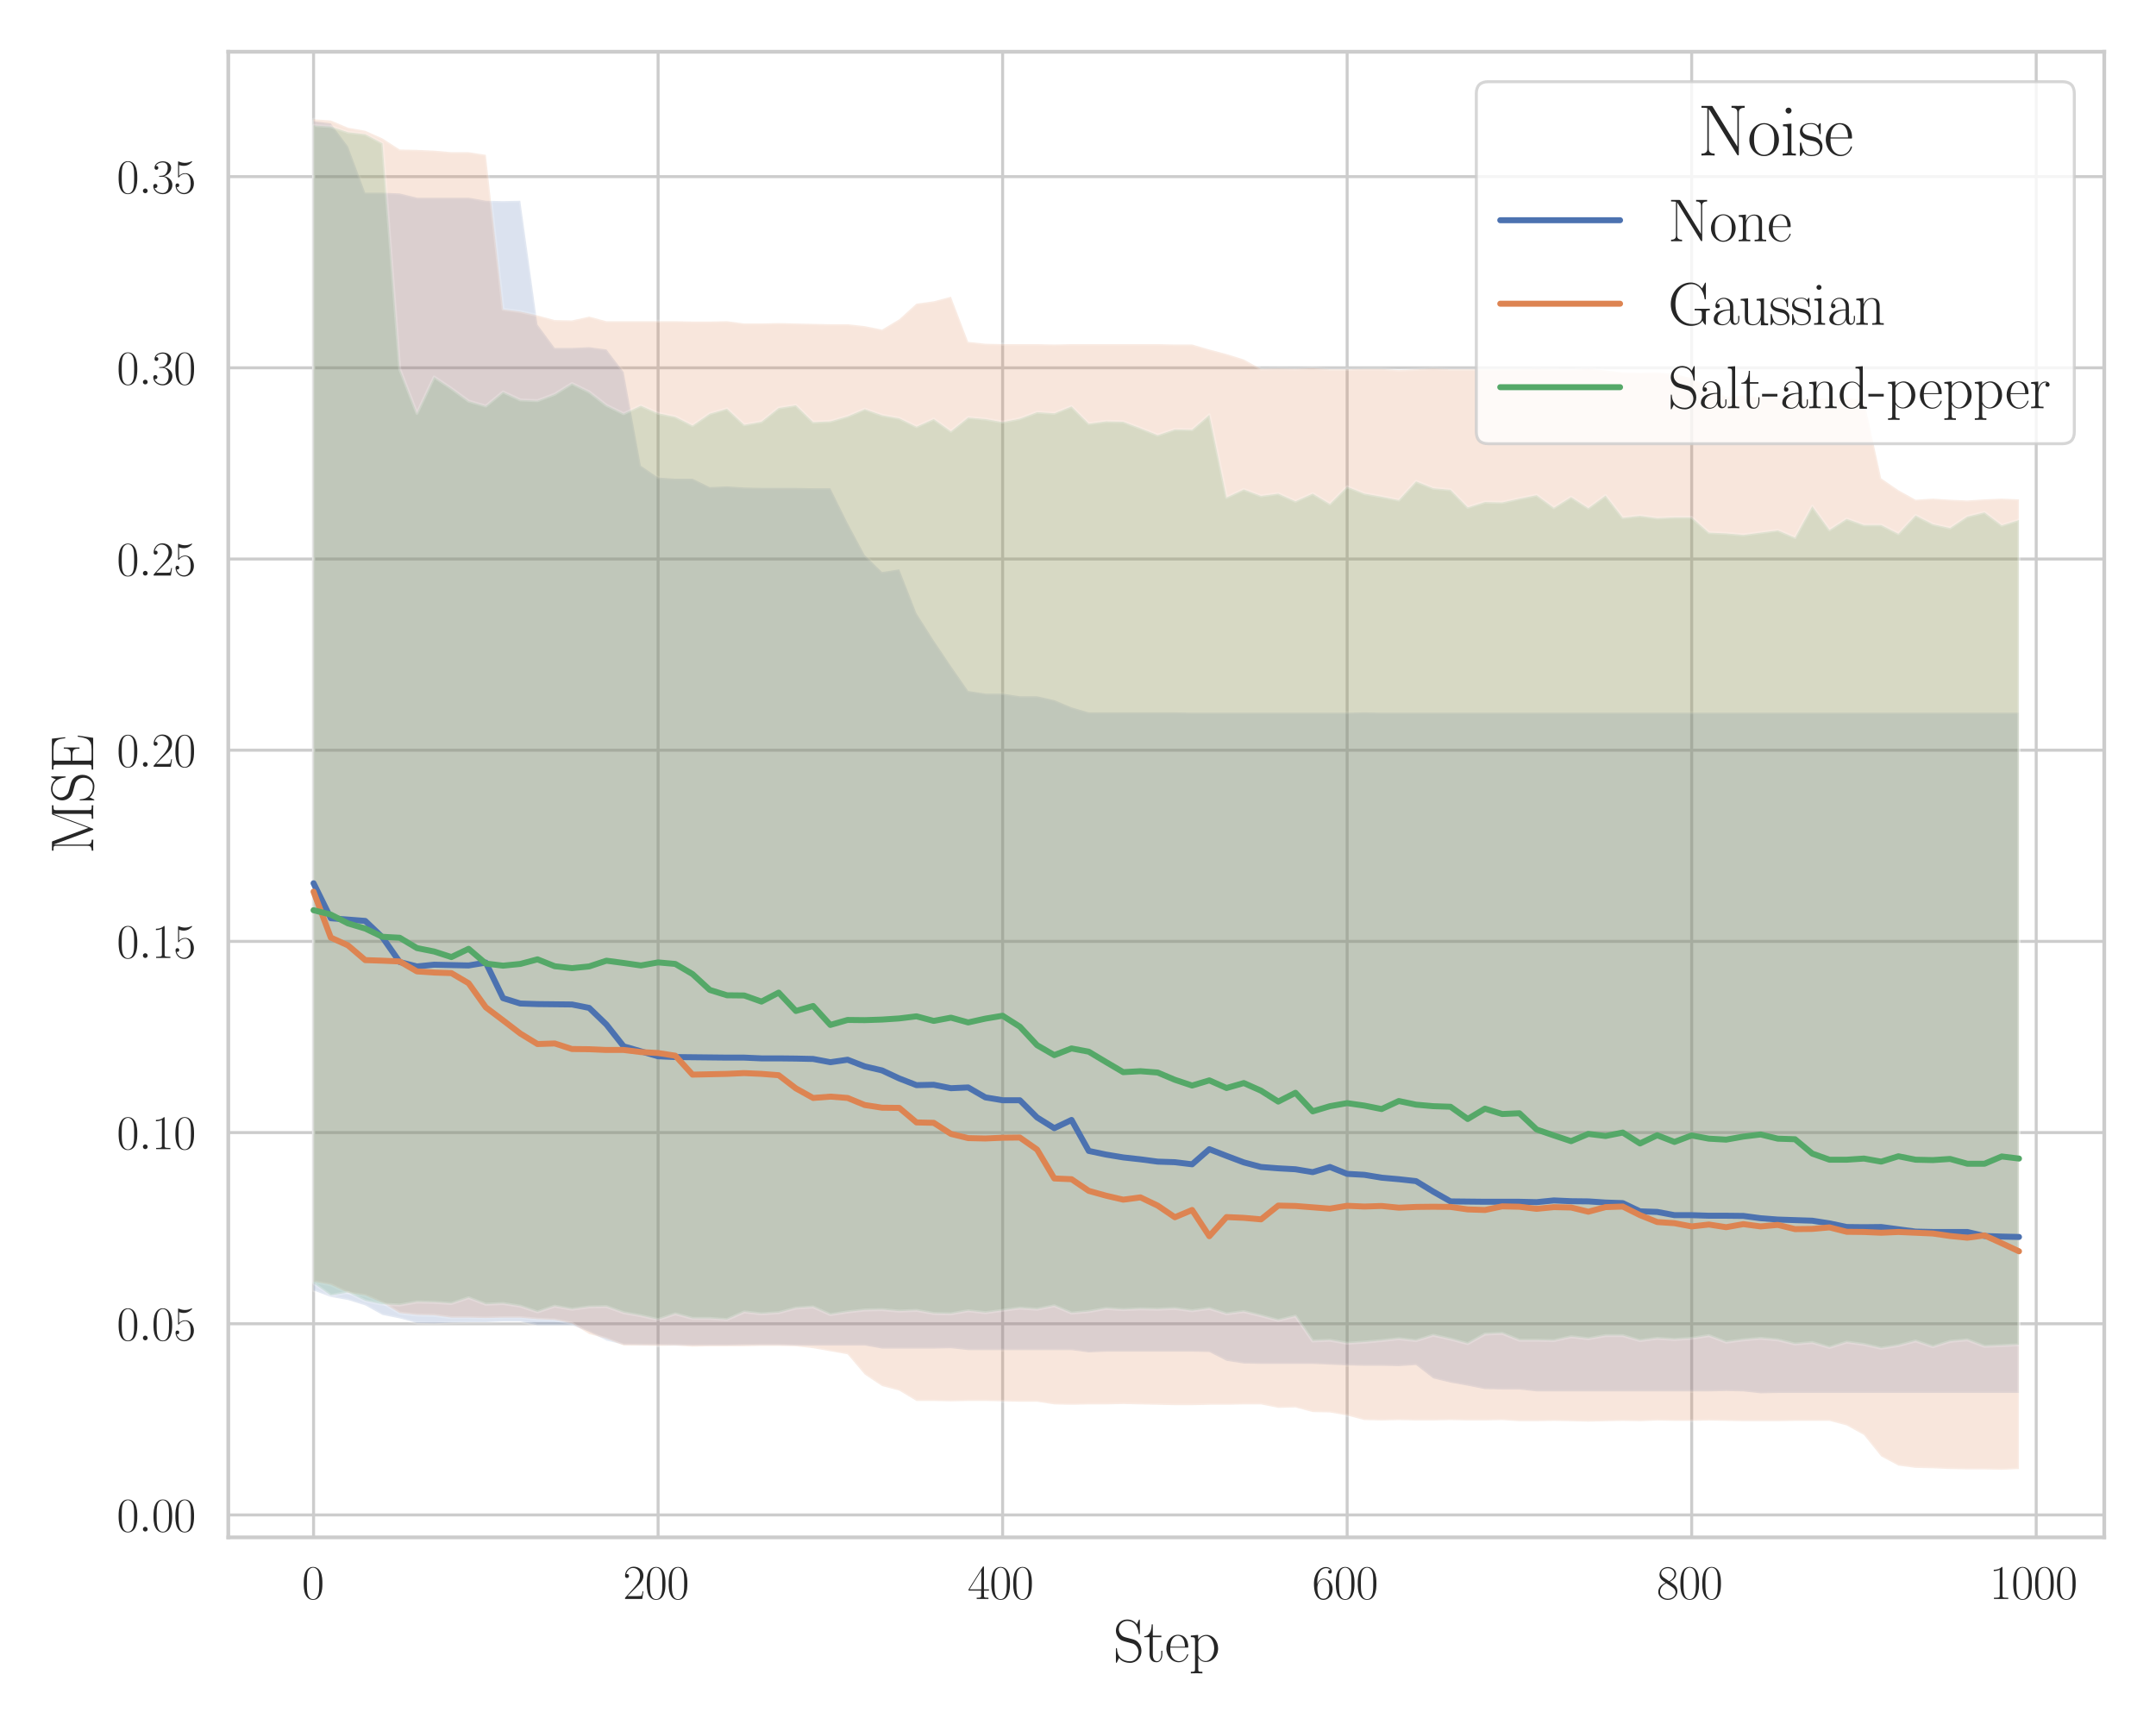 <?xml version="1.0" encoding="utf-8" standalone="no"?>
<!DOCTYPE svg PUBLIC "-//W3C//DTD SVG 1.1//EN"
  "http://www.w3.org/Graphics/SVG/1.1/DTD/svg11.dtd">
<svg xmlns:xlink="http://www.w3.org/1999/xlink" width="720pt" height="576pt" viewBox="0 0 720 576" xmlns="http://www.w3.org/2000/svg" version="1.1">
 <defs>
  <style type="text/css">*{stroke-linejoin: round; stroke-linecap: butt}</style>
 </defs>
 <g id="figure_1">
  <g id="patch_1">
   <path d="M 0 576 
L 720 576 
L 720 0 
L 0 0 
z
" style="fill: #ffffff"/>
  </g>
  <g id="axes_1">
   <g id="patch_2">
    <path d="M 76.24 513.338 
L 702.72 513.338 
L 702.72 17.28 
L 76.24 17.28 
z
" style="fill: #ffffff"/>
   </g>
   <g id="matplotlib.axis_1">
    <g id="xtick_1">
     <g id="line2d_1">
      <path d="M 104.716 513.338 
L 104.716 17.28 
" clip-path="url(#p5f7482c9cf)" style="fill: none; stroke: #cccccc; stroke-linecap: round"/>
     </g>
     <g id="text_1">
      <!-- $\mathdefault{0}$ -->
      <g style="fill: #262626" transform="translate(100.815 533.908) scale(0.16 -0.16)">
       <defs>
        <path id="CMR17-30" d="M 2688 2025 
C 2688 2416 2682 3080 2413 3591 
C 2176 4039 1798 4198 1466 4198 
C 1158 4198 768 4058 525 3597 
C 269 3118 243 2524 243 2025 
C 243 1661 250 1106 448 619 
C 723 -39 1216 -128 1466 -128 
C 1760 -128 2208 -7 2470 600 
C 2662 1042 2688 1559 2688 2025 
z
M 1466 -26 
C 1056 -26 813 325 723 812 
C 653 1188 653 1738 653 2096 
C 653 2588 653 2997 736 3387 
C 858 3929 1216 4096 1466 4096 
C 1728 4096 2067 3923 2189 3400 
C 2272 3036 2278 2607 2278 2096 
C 2278 1680 2278 1169 2202 792 
C 2067 95 1690 -26 1466 -26 
z
" transform="scale(0.016)"/>
       </defs>
       <use xlink:href="#CMR17-30" transform="scale(0.996)"/>
      </g>
     </g>
    </g>
    <g id="xtick_2">
     <g id="line2d_2">
      <path d="M 219.772 513.338 
L 219.772 17.28 
" clip-path="url(#p5f7482c9cf)" style="fill: none; stroke: #cccccc; stroke-linecap: round"/>
     </g>
     <g id="text_2">
      <!-- $\mathdefault{200}$ -->
      <g style="fill: #262626" transform="translate(208.067 533.908) scale(0.16 -0.16)">
       <defs>
        <path id="CMR17-32" d="M 2669 989 
L 2554 989 
C 2490 536 2438 459 2413 420 
C 2381 369 1920 369 1830 369 
L 602 369 
C 832 619 1280 1072 1824 1597 
C 2214 1967 2669 2402 2669 3035 
C 2669 3790 2067 4224 1395 4224 
C 691 4224 262 3604 262 3030 
C 262 2780 448 2748 525 2748 
C 589 2748 781 2787 781 3010 
C 781 3207 614 3264 525 3264 
C 486 3264 448 3258 422 3245 
C 544 3790 915 4058 1306 4058 
C 1862 4058 2227 3617 2227 3035 
C 2227 2479 1901 2000 1536 1584 
L 262 146 
L 262 0 
L 2515 0 
L 2669 989 
z
" transform="scale(0.016)"/>
       </defs>
       <use xlink:href="#CMR17-32" transform="scale(0.996)"/>
       <use xlink:href="#CMR17-30" transform="translate(45.69 0) scale(0.996)"/>
       <use xlink:href="#CMR17-30" transform="translate(91.381 0) scale(0.996)"/>
      </g>
     </g>
    </g>
    <g id="xtick_3">
     <g id="line2d_3">
      <path d="M 334.828 513.338 
L 334.828 17.28 
" clip-path="url(#p5f7482c9cf)" style="fill: none; stroke: #cccccc; stroke-linecap: round"/>
     </g>
     <g id="text_3">
      <!-- $\mathdefault{400}$ -->
      <g style="fill: #262626" transform="translate(323.122 533.908) scale(0.16 -0.16)">
       <defs>
        <path id="CMR17-34" d="M 2150 4122 
C 2150 4256 2144 4256 2029 4256 
L 128 1254 
L 128 1088 
L 1779 1088 
L 1779 457 
C 1779 224 1766 160 1318 160 
L 1197 160 
L 1197 0 
C 1402 0 1747 0 1965 0 
C 2182 0 2528 0 2733 0 
L 2733 160 
L 2611 160 
C 2163 160 2150 224 2150 457 
L 2150 1088 
L 2803 1088 
L 2803 1254 
L 2150 1254 
L 2150 4122 
z
M 1798 3703 
L 1798 1254 
L 256 1254 
L 1798 3703 
z
" transform="scale(0.016)"/>
       </defs>
       <use xlink:href="#CMR17-34" transform="scale(0.996)"/>
       <use xlink:href="#CMR17-30" transform="translate(45.69 0) scale(0.996)"/>
       <use xlink:href="#CMR17-30" transform="translate(91.381 0) scale(0.996)"/>
      </g>
     </g>
    </g>
    <g id="xtick_4">
     <g id="line2d_4">
      <path d="M 449.884 513.338 
L 449.884 17.28 
" clip-path="url(#p5f7482c9cf)" style="fill: none; stroke: #cccccc; stroke-linecap: round"/>
     </g>
     <g id="text_4">
      <!-- $\mathdefault{600}$ -->
      <g style="fill: #262626" transform="translate(438.178 533.908) scale(0.16 -0.16)">
       <defs>
        <path id="CMR17-36" d="M 678 2176 
C 678 3690 1395 4032 1811 4032 
C 1946 4032 2272 4009 2400 3776 
C 2298 3776 2106 3776 2106 3553 
C 2106 3381 2246 3323 2336 3323 
C 2394 3323 2566 3348 2566 3560 
C 2566 3954 2246 4179 1805 4179 
C 1043 4179 243 3390 243 1984 
C 243 253 966 -128 1478 -128 
C 2099 -128 2688 427 2688 1283 
C 2688 2081 2170 2662 1517 2662 
C 1126 2662 838 2407 678 1960 
L 678 2176 
z
M 1478 25 
C 691 25 691 1200 691 1436 
C 691 1896 909 2560 1504 2560 
C 1613 2560 1926 2560 2138 2120 
C 2253 1870 2253 1609 2253 1289 
C 2253 944 2253 690 2118 434 
C 1978 171 1773 25 1478 25 
z
" transform="scale(0.016)"/>
       </defs>
       <use xlink:href="#CMR17-36" transform="scale(0.996)"/>
       <use xlink:href="#CMR17-30" transform="translate(45.69 0) scale(0.996)"/>
       <use xlink:href="#CMR17-30" transform="translate(91.381 0) scale(0.996)"/>
      </g>
     </g>
    </g>
    <g id="xtick_5">
     <g id="line2d_5">
      <path d="M 564.94 513.338 
L 564.94 17.28 
" clip-path="url(#p5f7482c9cf)" style="fill: none; stroke: #cccccc; stroke-linecap: round"/>
     </g>
     <g id="text_5">
      <!-- $\mathdefault{800}$ -->
      <g style="fill: #262626" transform="translate(553.234 533.908) scale(0.16 -0.16)">
       <defs>
        <path id="CMR17-38" d="M 1741 2264 
C 2144 2467 2554 2773 2554 3263 
C 2554 3841 1990 4179 1472 4179 
C 890 4179 378 3759 378 3180 
C 378 3021 416 2747 666 2505 
C 730 2442 998 2251 1171 2130 
C 883 1983 211 1634 211 934 
C 211 279 838 -128 1459 -128 
C 2144 -128 2720 362 2720 1010 
C 2720 1590 2330 1857 2074 2029 
L 1741 2264 
z
M 902 2822 
C 851 2854 595 3051 595 3351 
C 595 3739 998 4032 1459 4032 
C 1965 4032 2336 3676 2336 3262 
C 2336 2669 1670 2331 1638 2331 
C 1632 2331 1626 2331 1574 2370 
L 902 2822 
z
M 2080 1519 
C 2176 1449 2483 1240 2483 851 
C 2483 381 2010 25 1472 25 
C 890 25 448 438 448 940 
C 448 1443 838 1862 1280 2060 
L 2080 1519 
z
" transform="scale(0.016)"/>
       </defs>
       <use xlink:href="#CMR17-38" transform="scale(0.996)"/>
       <use xlink:href="#CMR17-30" transform="translate(45.69 0) scale(0.996)"/>
       <use xlink:href="#CMR17-30" transform="translate(91.381 0) scale(0.996)"/>
      </g>
     </g>
    </g>
    <g id="xtick_6">
     <g id="line2d_6">
      <path d="M 679.996 513.338 
L 679.996 17.28 
" clip-path="url(#p5f7482c9cf)" style="fill: none; stroke: #cccccc; stroke-linecap: round"/>
     </g>
     <g id="text_6">
      <!-- $\mathdefault{1000}$ -->
      <g style="fill: #262626" transform="translate(664.388 533.908) scale(0.16 -0.16)">
       <defs>
        <path id="CMR17-31" d="M 1702 4058 
C 1702 4192 1696 4192 1606 4192 
C 1357 3916 979 3827 621 3827 
C 602 3827 570 3827 563 3808 
C 557 3795 557 3782 557 3648 
C 755 3648 1088 3686 1344 3839 
L 1344 461 
C 1344 236 1331 160 781 160 
L 589 160 
L 589 0 
C 896 0 1216 0 1523 0 
C 1830 0 2150 0 2458 0 
L 2458 160 
L 2266 160 
C 1715 160 1702 230 1702 458 
L 1702 4058 
z
" transform="scale(0.016)"/>
       </defs>
       <use xlink:href="#CMR17-31" transform="scale(0.996)"/>
       <use xlink:href="#CMR17-30" transform="translate(45.69 0) scale(0.996)"/>
       <use xlink:href="#CMR17-30" transform="translate(91.381 0) scale(0.996)"/>
       <use xlink:href="#CMR17-30" transform="translate(137.071 0) scale(0.996)"/>
      </g>
     </g>
    </g>
    <g id="text_7">
     <!-- Step -->
     <g style="fill: #262626" transform="translate(371.724 554.844) scale(0.2 -0.2)">
      <defs>
       <path id="CMR17-53" d="M 2803 4290 
C 2803 4404 2797 4411 2758 4411 
C 2720 4411 2707 4385 2682 4328 
L 2490 3907 
C 2246 4257 1875 4416 1472 4416 
C 819 4416 294 3901 294 3253 
C 294 3056 339 2776 557 2510 
C 794 2218 1018 2167 1530 2033 
C 1722 1982 2042 1899 2106 1874 
C 2470 1722 2662 1341 2662 985 
C 2662 527 2336 38 1779 38 
C 1094 38 454 419 410 1311 
C 403 1413 397 1419 352 1419 
C 301 1419 294 1413 294 1285 
L 294 -1 
C 294 -115 301 -122 339 -122 
C 384 -122 397 -90 486 108 
C 493 127 493 140 614 381 
C 934 -39 1472 -128 1779 -128 
C 2477 -128 2970 451 2970 1124 
C 2970 1454 2848 1708 2778 1823 
C 2509 2230 2221 2306 1914 2382 
C 1869 2402 1856 2402 1498 2490 
C 1152 2579 1005 2624 845 2796 
C 666 2992 602 3196 602 3399 
C 602 3812 934 4263 1478 4263 
C 2157 4263 2579 3786 2675 2993 
C 2694 2878 2701 2872 2746 2872 
C 2803 2872 2803 2891 2803 2999 
L 2803 4290 
z
" transform="scale(0.016)"/>
       <path id="CMR17-74" d="M 966 2560 
L 1862 2560 
L 1862 2725 
L 966 2725 
L 966 3904 
L 851 3904 
C 838 3245 614 2668 70 2668 
L 70 2560 
L 627 2560 
L 627 771 
C 627 650 627 -64 1370 -64 
C 1747 -64 1965 306 1965 777 
L 1965 1140 
L 1850 1140 
L 1850 783 
C 1850 344 1677 51 1408 51 
C 1222 51 966 178 966 758 
L 966 2560 
z
" transform="scale(0.016)"/>
       <path id="CMR17-65" d="M 2438 1472 
C 2464 1498 2464 1511 2464 1576 
C 2464 2238 2118 2816 1389 2816 
C 710 2816 173 2169 173 1383 
C 173 551 781 -64 1459 -64 
C 2176 -64 2458 607 2458 740 
C 2458 784 2419 784 2406 784 
C 2362 784 2355 771 2330 696 
C 2189 265 1837 51 1504 51 
C 1229 51 954 203 781 480 
C 582 803 582 1176 582 1472 
L 2438 1472 
z
M 589 1568 
C 634 2505 1126 2714 1382 2714 
C 1818 2714 2112 2297 2118 1568 
L 589 1568 
z
" transform="scale(0.016)"/>
       <path id="CMR17-70" d="M 1408 -1063 
C 998 -1063 973 -1037 973 -789 
L 973 402 
C 1158 134 1427 -38 1766 -38 
C 2406 -38 3053 523 3053 1388 
C 3053 2191 2496 2802 1837 2802 
C 1453 2802 1139 2592 960 2338 
L 960 2802 
L 198 2732 
L 198 2567 
C 576 2567 634 2528 634 2223 
L 634 -789 
C 634 -1031 608 -1063 198 -1063 
L 198 -1228 
C 352 -1216 634 -1216 800 -1216 
C 966 -1216 1254 -1216 1408 -1228 
L 1408 -1063 
z
M 973 2012 
C 973 2102 973 2235 1222 2471 
C 1254 2497 1472 2688 1792 2688 
C 2259 2688 2643 2108 2643 1382 
C 2643 656 2234 64 1728 64 
C 1498 64 1248 172 1056 472 
C 973 612 973 650 973 752 
L 973 2012 
z
" transform="scale(0.016)"/>
      </defs>
      <use xlink:href="#CMR17-53" transform="scale(0.996)"/>
      <use xlink:href="#CMR17-74" transform="translate(50.895 0) scale(0.996)"/>
      <use xlink:href="#CMR17-65" transform="translate(86.176 0) scale(0.996)"/>
      <use xlink:href="#CMR17-70" transform="translate(126.662 0) scale(0.996)"/>
     </g>
    </g>
   </g>
   <g id="matplotlib.axis_2">
    <g id="ytick_1">
     <g id="line2d_7">
      <path d="M 76.24 505.856 
L 702.72 505.856 
" clip-path="url(#p5f7482c9cf)" style="fill: none; stroke: #cccccc; stroke-linecap: round"/>
     </g>
     <g id="text_8">
      <!-- $\mathdefault{0.00}$ -->
      <g style="fill: #262626" transform="translate(38.993 511.391) scale(0.16 -0.16)">
       <defs>
        <path id="CMMI12-3a" d="M 1178 307 
C 1178 492 1024 619 870 619 
C 685 619 557 466 557 313 
C 557 128 710 0 864 0 
C 1050 0 1178 153 1178 307 
z
" transform="scale(0.016)"/>
       </defs>
       <use xlink:href="#CMR17-30" transform="scale(0.996)"/>
       <use xlink:href="#CMMI12-3a" transform="translate(45.69 0) scale(0.996)"/>
       <use xlink:href="#CMR17-30" transform="translate(72.788 0) scale(0.996)"/>
       <use xlink:href="#CMR17-30" transform="translate(118.478 0) scale(0.996)"/>
      </g>
     </g>
    </g>
    <g id="ytick_2">
     <g id="line2d_8">
      <path d="M 76.24 442.017 
L 702.72 442.017 
" clip-path="url(#p5f7482c9cf)" style="fill: none; stroke: #cccccc; stroke-linecap: round"/>
     </g>
     <g id="text_9">
      <!-- $\mathdefault{0.05}$ -->
      <g style="fill: #262626" transform="translate(38.993 447.552) scale(0.16 -0.16)">
       <defs>
        <path id="CMR17-35" d="M 730 3692 
C 794 3666 1056 3584 1325 3584 
C 1920 3584 2246 3911 2432 4100 
C 2432 4157 2432 4192 2394 4192 
C 2387 4192 2374 4192 2323 4163 
C 2099 4058 1837 3973 1517 3973 
C 1325 3973 1037 3999 723 4139 
C 653 4171 640 4171 634 4171 
C 602 4171 595 4164 595 4037 
L 595 2203 
C 595 2089 595 2057 659 2057 
C 691 2057 704 2070 736 2114 
C 941 2401 1222 2522 1542 2522 
C 1766 2522 2246 2382 2246 1289 
C 2246 1085 2246 715 2054 421 
C 1894 159 1645 25 1370 25 
C 947 25 518 320 403 814 
C 429 807 480 795 506 795 
C 589 795 749 840 749 1038 
C 749 1210 627 1280 506 1280 
C 358 1280 262 1190 262 1011 
C 262 454 704 -128 1382 -128 
C 2042 -128 2669 440 2669 1264 
C 2669 2030 2170 2624 1549 2624 
C 1222 2624 947 2503 730 2274 
L 730 3692 
z
" transform="scale(0.016)"/>
       </defs>
       <use xlink:href="#CMR17-30" transform="scale(0.996)"/>
       <use xlink:href="#CMMI12-3a" transform="translate(45.69 0) scale(0.996)"/>
       <use xlink:href="#CMR17-30" transform="translate(72.788 0) scale(0.996)"/>
       <use xlink:href="#CMR17-35" transform="translate(118.478 0) scale(0.996)"/>
      </g>
     </g>
    </g>
    <g id="ytick_3">
     <g id="line2d_9">
      <path d="M 76.24 378.177 
L 702.72 378.177 
" clip-path="url(#p5f7482c9cf)" style="fill: none; stroke: #cccccc; stroke-linecap: round"/>
     </g>
     <g id="text_10">
      <!-- $\mathdefault{0.10}$ -->
      <g style="fill: #262626" transform="translate(38.993 383.712) scale(0.16 -0.16)">
       <use xlink:href="#CMR17-30" transform="scale(0.996)"/>
       <use xlink:href="#CMMI12-3a" transform="translate(45.69 0) scale(0.996)"/>
       <use xlink:href="#CMR17-31" transform="translate(72.788 0) scale(0.996)"/>
       <use xlink:href="#CMR17-30" transform="translate(118.478 0) scale(0.996)"/>
      </g>
     </g>
    </g>
    <g id="ytick_4">
     <g id="line2d_10">
      <path d="M 76.24 314.338 
L 702.72 314.338 
" clip-path="url(#p5f7482c9cf)" style="fill: none; stroke: #cccccc; stroke-linecap: round"/>
     </g>
     <g id="text_11">
      <!-- $\mathdefault{0.15}$ -->
      <g style="fill: #262626" transform="translate(38.993 319.873) scale(0.16 -0.16)">
       <use xlink:href="#CMR17-30" transform="scale(0.996)"/>
       <use xlink:href="#CMMI12-3a" transform="translate(45.69 0) scale(0.996)"/>
       <use xlink:href="#CMR17-31" transform="translate(72.788 0) scale(0.996)"/>
       <use xlink:href="#CMR17-35" transform="translate(118.478 0) scale(0.996)"/>
      </g>
     </g>
    </g>
    <g id="ytick_5">
     <g id="line2d_11">
      <path d="M 76.24 250.498 
L 702.72 250.498 
" clip-path="url(#p5f7482c9cf)" style="fill: none; stroke: #cccccc; stroke-linecap: round"/>
     </g>
     <g id="text_12">
      <!-- $\mathdefault{0.20}$ -->
      <g style="fill: #262626" transform="translate(38.993 256.033) scale(0.16 -0.16)">
       <use xlink:href="#CMR17-30" transform="scale(0.996)"/>
       <use xlink:href="#CMMI12-3a" transform="translate(45.69 0) scale(0.996)"/>
       <use xlink:href="#CMR17-32" transform="translate(72.788 0) scale(0.996)"/>
       <use xlink:href="#CMR17-30" transform="translate(118.478 0) scale(0.996)"/>
      </g>
     </g>
    </g>
    <g id="ytick_6">
     <g id="line2d_12">
      <path d="M 76.24 186.659 
L 702.72 186.659 
" clip-path="url(#p5f7482c9cf)" style="fill: none; stroke: #cccccc; stroke-linecap: round"/>
     </g>
     <g id="text_13">
      <!-- $\mathdefault{0.25}$ -->
      <g style="fill: #262626" transform="translate(38.993 192.194) scale(0.16 -0.16)">
       <use xlink:href="#CMR17-30" transform="scale(0.996)"/>
       <use xlink:href="#CMMI12-3a" transform="translate(45.69 0) scale(0.996)"/>
       <use xlink:href="#CMR17-32" transform="translate(72.788 0) scale(0.996)"/>
       <use xlink:href="#CMR17-35" transform="translate(118.478 0) scale(0.996)"/>
      </g>
     </g>
    </g>
    <g id="ytick_7">
     <g id="line2d_13">
      <path d="M 76.24 122.819 
L 702.72 122.819 
" clip-path="url(#p5f7482c9cf)" style="fill: none; stroke: #cccccc; stroke-linecap: round"/>
     </g>
     <g id="text_14">
      <!-- $\mathdefault{0.30}$ -->
      <g style="fill: #262626" transform="translate(38.993 128.354) scale(0.16 -0.16)">
       <defs>
        <path id="CMR17-33" d="M 1414 2157 
C 1984 2157 2234 1662 2234 1090 
C 2234 320 1824 25 1453 25 
C 1114 25 563 194 390 693 
C 422 680 454 680 486 680 
C 640 680 755 782 755 948 
C 755 1133 614 1216 486 1216 
C 378 1216 211 1165 211 926 
C 211 335 787 -128 1466 -128 
C 2176 -128 2720 430 2720 1085 
C 2720 1707 2208 2157 1600 2227 
C 2086 2328 2554 2756 2554 3329 
C 2554 3820 2048 4179 1472 4179 
C 890 4179 378 3829 378 3329 
C 378 3110 544 3072 627 3072 
C 762 3072 877 3155 877 3321 
C 877 3486 762 3569 627 3569 
C 602 3569 570 3569 544 3557 
C 730 3959 1235 4032 1459 4032 
C 1683 4032 2106 3925 2106 3320 
C 2106 3143 2080 2828 1862 2550 
C 1670 2304 1453 2304 1242 2284 
C 1210 2284 1062 2269 1037 2269 
C 992 2263 966 2257 966 2208 
C 966 2163 973 2157 1101 2157 
L 1414 2157 
z
" transform="scale(0.016)"/>
       </defs>
       <use xlink:href="#CMR17-30" transform="scale(0.996)"/>
       <use xlink:href="#CMMI12-3a" transform="translate(45.69 0) scale(0.996)"/>
       <use xlink:href="#CMR17-33" transform="translate(72.788 0) scale(0.996)"/>
       <use xlink:href="#CMR17-30" transform="translate(118.478 0) scale(0.996)"/>
      </g>
     </g>
    </g>
    <g id="ytick_8">
     <g id="line2d_14">
      <path d="M 76.24 58.98 
L 702.72 58.98 
" clip-path="url(#p5f7482c9cf)" style="fill: none; stroke: #cccccc; stroke-linecap: round"/>
     </g>
     <g id="text_15">
      <!-- $\mathdefault{0.35}$ -->
      <g style="fill: #262626" transform="translate(38.993 64.515) scale(0.16 -0.16)">
       <use xlink:href="#CMR17-30" transform="scale(0.996)"/>
       <use xlink:href="#CMMI12-3a" transform="translate(45.69 0) scale(0.996)"/>
       <use xlink:href="#CMR17-33" transform="translate(72.788 0) scale(0.996)"/>
       <use xlink:href="#CMR17-35" transform="translate(118.478 0) scale(0.996)"/>
      </g>
     </g>
    </g>
    <g id="text_16">
     <!-- MSE -->
     <g style="fill: #262626" transform="translate(31.117 285.126) rotate(-90) scale(0.2 -0.2)">
      <defs>
       <path id="CMR17-4d" d="M 1338 4224 
C 1299 4320 1293 4320 1158 4320 
L 339 4320 
L 339 4160 
C 781 4160 851 4160 851 3875 
L 851 610 
C 851 451 851 153 339 153 
L 339 -13 
C 486 0 755 0 915 0 
C 1075 0 1344 0 1491 -13 
L 1491 153 
C 979 153 979 451 979 610 
L 979 4135 
L 986 4135 
L 2490 89 
C 2515 25 2528 -13 2579 -13 
C 2630 -13 2643 25 2669 89 
L 4186 4166 
L 4192 4166 
L 4192 438 
C 4192 153 4122 153 3680 153 
L 3680 -13 
C 3853 0 4198 0 4384 0 
C 4570 0 4922 0 5094 -13 
L 5094 153 
C 4653 153 4582 153 4582 438 
L 4582 3875 
C 4582 4160 4653 4160 5094 4160 
L 5094 4320 
L 4282 4320 
C 4147 4320 4141 4314 4102 4218 
L 2720 502 
L 1338 4224 
z
" transform="scale(0.016)"/>
       <path id="CMR17-45" d="M 3885 1615 
L 3770 1615 
C 3629 676 3546 166 2419 166 
L 1530 166 
C 1274 166 1261 197 1261 414 
L 1261 2176 
L 1862 2176 
C 2464 2176 2522 1960 2522 1430 
L 2637 1430 
L 2637 3081 
L 2522 3081 
C 2522 2557 2464 2342 1862 2342 
L 1261 2342 
L 1261 3913 
C 1261 4128 1274 4160 1530 4160 
L 2406 4160 
C 3398 4160 3514 3769 3603 2929 
L 3718 2929 
L 3565 4325 
L 326 4325 
L 326 4160 
C 768 4160 838 4160 838 3874 
L 838 451 
C 838 166 768 166 326 166 
L 326 0 
L 3654 0 
L 3885 1615 
z
" transform="scale(0.016)"/>
      </defs>
      <use xlink:href="#CMR17-4d" transform="scale(0.996)"/>
      <use xlink:href="#CMR17-53" transform="translate(84.687 0) scale(0.996)"/>
      <use xlink:href="#CMR17-45" transform="translate(135.582 0) scale(0.996)"/>
     </g>
    </g>
   </g>
   <g id="PolyCollection_1">
    <defs>
     <path id="m9154d29588" d="M 104.716 -535.534 
L 104.716 -145.091 
L 110.469 -142.921 
L 116.222 -141.899 
L 121.975 -140.112 
L 127.728 -136.92 
L 133.48 -135.771 
L 139.233 -134.239 
L 144.986 -134.111 
L 150.739 -134.366 
L 156.492 -134.494 
L 162.244 -134.494 
L 167.997 -134.749 
L 173.75 -134.749 
L 179.503 -133.472 
L 185.256 -133.472 
L 191.008 -133.472 
L 196.761 -131.302 
L 202.514 -128.365 
L 208.267 -126.961 
L 214.02 -126.833 
L 219.772 -126.833 
L 225.525 -126.705 
L 231.278 -126.705 
L 237.031 -126.705 
L 242.784 -126.705 
L 248.536 -126.833 
L 254.289 -126.833 
L 260.042 -126.833 
L 265.795 -126.705 
L 271.548 -126.705 
L 277.3 -126.705 
L 283.053 -126.705 
L 288.806 -126.705 
L 294.559 -125.684 
L 300.312 -125.684 
L 306.064 -125.684 
L 311.817 -125.684 
L 317.57 -125.812 
L 323.323 -125.173 
L 329.076 -125.173 
L 334.828 -125.173 
L 340.581 -125.173 
L 346.334 -125.173 
L 352.087 -125.173 
L 357.84 -125.173 
L 363.592 -124.407 
L 369.345 -124.663 
L 375.098 -124.663 
L 380.851 -124.663 
L 386.604 -124.663 
L 392.356 -124.663 
L 398.109 -124.663 
L 403.862 -124.535 
L 409.615 -121.598 
L 415.368 -120.705 
L 421.12 -120.577 
L 426.873 -120.577 
L 432.626 -120.577 
L 438.379 -120.577 
L 444.132 -120.322 
L 449.884 -120.066 
L 455.637 -119.938 
L 461.39 -119.938 
L 467.143 -119.811 
L 472.896 -120.194 
L 478.648 -115.725 
L 484.401 -114.321 
L 490.154 -113.299 
L 495.907 -112.15 
L 501.66 -112.022 
L 507.412 -112.022 
L 513.165 -111.384 
L 518.918 -111.384 
L 524.671 -111.384 
L 530.424 -111.384 
L 536.176 -111.384 
L 541.929 -111.384 
L 547.682 -111.384 
L 553.435 -111.384 
L 559.188 -111.384 
L 564.94 -111.384 
L 570.693 -111.384 
L 576.446 -111.512 
L 582.199 -111.384 
L 587.952 -110.746 
L 593.704 -110.873 
L 599.457 -110.873 
L 605.21 -110.873 
L 610.963 -110.873 
L 616.716 -110.873 
L 622.468 -110.873 
L 628.221 -110.873 
L 633.974 -110.873 
L 639.727 -110.873 
L 645.48 -110.873 
L 651.232 -110.873 
L 656.985 -110.873 
L 662.738 -110.873 
L 668.491 -110.873 
L 674.244 -110.873 
L 674.244 -338.014 
L 674.244 -338.014 
L 668.491 -338.014 
L 662.738 -338.014 
L 656.985 -338.014 
L 651.232 -338.014 
L 645.48 -338.014 
L 639.727 -338.014 
L 633.974 -338.014 
L 628.221 -338.014 
L 622.468 -338.014 
L 616.716 -338.014 
L 610.963 -338.014 
L 605.21 -338.014 
L 599.457 -338.014 
L 593.704 -338.014 
L 587.952 -338.014 
L 582.199 -338.014 
L 576.446 -338.014 
L 570.693 -338.014 
L 564.94 -338.014 
L 559.188 -338.014 
L 553.435 -338.014 
L 547.682 -338.014 
L 541.929 -338.014 
L 536.176 -338.014 
L 530.424 -338.014 
L 524.671 -338.014 
L 518.918 -338.014 
L 513.165 -338.014 
L 507.412 -338.014 
L 501.66 -338.014 
L 495.907 -338.014 
L 490.154 -338.014 
L 484.401 -338.014 
L 478.648 -338.014 
L 472.896 -338.014 
L 467.143 -338.014 
L 461.39 -338.014 
L 455.637 -338.142 
L 449.884 -338.014 
L 444.132 -338.014 
L 438.379 -338.014 
L 432.626 -338.014 
L 426.873 -338.014 
L 421.12 -338.014 
L 415.368 -338.014 
L 409.615 -338.014 
L 403.862 -338.014 
L 398.109 -338.014 
L 392.356 -338.142 
L 386.604 -338.142 
L 380.851 -338.142 
L 375.098 -338.142 
L 369.345 -338.142 
L 363.592 -338.142 
L 357.84 -339.802 
L 352.087 -342.228 
L 346.334 -343.504 
L 340.581 -343.504 
L 334.828 -344.398 
L 329.076 -344.398 
L 323.323 -345.292 
L 317.57 -353.591 
L 311.817 -362.145 
L 306.064 -371.211 
L 300.312 -385.894 
L 294.559 -385 
L 288.806 -390.618 
L 283.053 -401.343 
L 277.3 -412.962 
L 271.548 -412.962 
L 265.795 -413.089 
L 260.042 -413.089 
L 254.289 -413.089 
L 248.536 -413.217 
L 242.784 -413.6 
L 237.031 -413.345 
L 231.278 -416.154 
L 225.525 -416.154 
L 219.772 -416.537 
L 214.02 -420.495 
L 208.267 -451.776 
L 202.514 -459.309 
L 196.761 -460.075 
L 191.008 -459.82 
L 185.256 -459.82 
L 179.503 -467.608 
L 173.75 -508.976 
L 167.997 -508.849 
L 162.244 -508.976 
L 156.492 -509.998 
L 150.739 -509.998 
L 144.986 -509.998 
L 139.233 -509.998 
L 133.48 -511.402 
L 127.728 -511.658 
L 121.975 -511.658 
L 116.222 -527.107 
L 110.469 -534.767 
L 104.716 -535.534 
z
" style="stroke: #ffffff; stroke-opacity: 0.2"/>
    </defs>
    <g clip-path="url(#p5f7482c9cf)">
     <use xlink:href="#m9154d29588" x="0" y="576" style="fill: #4c72b0; fill-opacity: 0.2; stroke: #ffffff; stroke-opacity: 0.2"/>
    </g>
   </g>
   <g id="PolyCollection_2">
    <defs>
     <path id="mbca42f2969" d="M 104.716 -536.172 
L 104.716 -148.028 
L 110.469 -147.006 
L 116.222 -144.325 
L 121.975 -143.431 
L 127.728 -141.006 
L 133.48 -137.558 
L 139.233 -136.92 
L 144.986 -136.792 
L 150.739 -136.026 
L 156.492 -136.026 
L 162.244 -135.898 
L 167.997 -136.026 
L 173.75 -136.026 
L 179.503 -135.515 
L 185.256 -135.26 
L 191.008 -134.111 
L 196.761 -130.536 
L 202.514 -129.004 
L 208.267 -126.705 
L 214.02 -126.705 
L 219.772 -126.578 
L 225.525 -126.705 
L 231.278 -126.322 
L 237.031 -126.45 
L 242.784 -126.45 
L 248.536 -126.45 
L 254.289 -126.578 
L 260.042 -126.578 
L 265.795 -126.45 
L 271.548 -125.812 
L 277.3 -124.79 
L 283.053 -123.769 
L 288.806 -117.002 
L 294.559 -113.171 
L 300.312 -111.639 
L 306.064 -108.192 
L 311.817 -108.192 
L 317.57 -108.064 
L 323.323 -108.192 
L 329.076 -108.192 
L 334.828 -108.064 
L 340.581 -107.937 
L 346.334 -107.937 
L 352.087 -107.043 
L 357.84 -106.915 
L 363.592 -107.043 
L 369.345 -107.043 
L 375.098 -107.171 
L 380.851 -107.043 
L 386.604 -106.915 
L 392.356 -106.788 
L 398.109 -106.788 
L 403.862 -106.915 
L 409.615 -106.915 
L 415.368 -107.043 
L 421.12 -107.043 
L 426.873 -105.894 
L 432.626 -106.021 
L 438.379 -104.489 
L 444.132 -104.362 
L 449.884 -103.34 
L 455.637 -101.808 
L 461.39 -101.68 
L 467.143 -101.808 
L 472.896 -101.68 
L 478.648 -101.68 
L 484.401 -101.808 
L 490.154 -101.68 
L 495.907 -101.68 
L 501.66 -101.808 
L 507.412 -101.425 
L 513.165 -101.425 
L 518.918 -101.553 
L 524.671 -101.425 
L 530.424 -101.297 
L 536.176 -101.425 
L 541.929 -101.553 
L 547.682 -101.425 
L 553.435 -101.68 
L 559.188 -101.553 
L 564.94 -101.553 
L 570.693 -101.68 
L 576.446 -101.553 
L 582.199 -101.425 
L 587.952 -101.425 
L 593.704 -101.425 
L 599.457 -101.553 
L 605.21 -101.553 
L 610.963 -101.553 
L 616.716 -100.021 
L 622.468 -96.829 
L 628.221 -89.679 
L 633.974 -86.614 
L 639.727 -85.848 
L 645.48 -85.721 
L 651.232 -85.465 
L 656.985 -85.337 
L 662.738 -85.337 
L 668.491 -85.21 
L 674.244 -85.465 
L 674.244 -409.259 
L 674.244 -409.259 
L 668.491 -409.514 
L 662.738 -409.259 
L 656.985 -408.876 
L 651.232 -409.131 
L 645.48 -409.514 
L 639.727 -409.131 
L 633.974 -412.323 
L 628.221 -416.281 
L 622.468 -442.583 
L 616.716 -442.966 
L 610.963 -442.839 
L 605.21 -442.966 
L 599.457 -443.094 
L 593.704 -443.222 
L 587.952 -443.222 
L 582.199 -443.988 
L 576.446 -443.477 
L 570.693 -446.924 
L 564.94 -449.733 
L 559.188 -451.138 
L 553.435 -451.648 
L 547.682 -451.521 
L 541.929 -451.648 
L 536.176 -452.287 
L 530.424 -452.925 
L 524.671 -452.542 
L 518.918 -452.67 
L 513.165 -452.798 
L 507.412 -452.67 
L 501.66 -452.67 
L 495.907 -452.67 
L 490.154 -452.67 
L 484.401 -452.67 
L 478.648 -452.925 
L 472.896 -452.67 
L 467.143 -452.414 
L 461.39 -452.798 
L 455.637 -452.798 
L 449.884 -452.67 
L 444.132 -452.67 
L 438.379 -453.053 
L 432.626 -452.798 
L 426.873 -452.925 
L 421.12 -452.798 
L 415.368 -455.99 
L 409.615 -457.777 
L 403.862 -459.309 
L 398.109 -460.969 
L 392.356 -460.969 
L 386.604 -461.097 
L 380.851 -461.097 
L 375.098 -461.097 
L 369.345 -461.097 
L 363.592 -461.097 
L 357.84 -461.097 
L 352.087 -460.969 
L 346.334 -461.097 
L 340.581 -461.097 
L 334.828 -461.097 
L 329.076 -461.224 
L 323.323 -461.863 
L 317.57 -476.929 
L 311.817 -475.397 
L 306.064 -474.631 
L 300.312 -469.396 
L 294.559 -465.948 
L 288.806 -467.098 
L 283.053 -467.736 
L 277.3 -467.736 
L 271.548 -467.864 
L 265.795 -467.991 
L 260.042 -468.119 
L 254.289 -467.991 
L 248.536 -467.991 
L 242.784 -468.757 
L 237.031 -468.63 
L 231.278 -468.63 
L 225.525 -468.757 
L 219.772 -468.757 
L 214.02 -468.757 
L 208.267 -468.757 
L 202.514 -468.757 
L 196.761 -470.29 
L 191.008 -469.013 
L 185.256 -469.14 
L 179.503 -470.673 
L 173.75 -471.949 
L 167.997 -472.715 
L 162.244 -524.298 
L 156.492 -525.192 
L 150.739 -525.192 
L 144.986 -525.702 
L 139.233 -525.958 
L 133.48 -526.085 
L 127.728 -529.788 
L 121.975 -532.342 
L 116.222 -533.363 
L 110.469 -535.789 
L 104.716 -536.172 
z
" style="stroke: #ffffff; stroke-opacity: 0.2"/>
    </defs>
    <g clip-path="url(#p5f7482c9cf)">
     <use xlink:href="#mbca42f2969" x="0" y="576" style="fill: #dd8452; fill-opacity: 0.2; stroke: #ffffff; stroke-opacity: 0.2"/>
    </g>
   </g>
   <g id="PolyCollection_3">
    <defs>
     <path id="ma7430de1e2" d="M 104.716 -534.129 
L 104.716 -147.517 
L 110.469 -143.431 
L 116.222 -144.453 
L 121.975 -141.644 
L 127.728 -140.495 
L 133.48 -140.239 
L 139.233 -141.261 
L 144.986 -141.133 
L 150.739 -140.75 
L 156.492 -142.665 
L 162.244 -140.495 
L 167.997 -140.75 
L 173.75 -139.856 
L 179.503 -137.941 
L 185.256 -139.856 
L 191.008 -138.835 
L 196.761 -139.601 
L 202.514 -139.729 
L 208.267 -137.686 
L 214.02 -136.664 
L 219.772 -135.388 
L 225.525 -137.303 
L 231.278 -135.771 
L 237.031 -135.771 
L 242.784 -135.388 
L 248.536 -137.941 
L 254.289 -137.303 
L 260.042 -137.686 
L 265.795 -139.218 
L 271.548 -139.601 
L 277.3 -137.047 
L 283.053 -137.941 
L 288.806 -138.58 
L 294.559 -138.707 
L 300.312 -138.197 
L 306.064 -138.452 
L 311.817 -137.43 
L 317.57 -137.303 
L 323.323 -138.324 
L 329.076 -137.686 
L 334.828 -138.452 
L 340.581 -139.218 
L 346.334 -138.835 
L 352.087 -139.984 
L 357.84 -137.558 
L 363.592 -138.069 
L 369.345 -139.09 
L 375.098 -138.707 
L 380.851 -138.963 
L 386.604 -138.835 
L 392.356 -139.09 
L 398.109 -138.324 
L 403.862 -139.09 
L 409.615 -137.303 
L 415.368 -138.069 
L 421.12 -136.664 
L 426.873 -135.132 
L 432.626 -136.537 
L 438.379 -128.238 
L 444.132 -128.493 
L 449.884 -127.472 
L 455.637 -127.855 
L 461.39 -128.365 
L 467.143 -129.004 
L 472.896 -128.365 
L 478.648 -130.153 
L 484.401 -128.876 
L 490.154 -127.344 
L 495.907 -130.536 
L 501.66 -130.791 
L 507.412 -128.493 
L 513.165 -128.493 
L 518.918 -128.365 
L 524.671 -129.642 
L 530.424 -129.004 
L 536.176 -130.025 
L 541.929 -130.025 
L 547.682 -128.365 
L 553.435 -129.131 
L 559.188 -128.748 
L 564.94 -129.131 
L 570.693 -130.025 
L 576.446 -127.855 
L 582.199 -128.621 
L 587.952 -129.131 
L 593.704 -128.621 
L 599.457 -127.216 
L 605.21 -127.727 
L 610.963 -126.067 
L 616.716 -127.855 
L 622.468 -127.088 
L 628.221 -125.812 
L 633.974 -126.705 
L 639.727 -128.238 
L 645.48 -126.322 
L 651.232 -128.11 
L 656.985 -128.621 
L 662.738 -126.45 
L 668.491 -126.705 
L 674.244 -126.961 
L 674.244 -402.364 
L 674.244 -402.364 
L 668.491 -400.577 
L 662.738 -404.918 
L 656.985 -403.513 
L 651.232 -399.683 
L 645.48 -400.96 
L 639.727 -403.896 
L 633.974 -397.768 
L 628.221 -400.705 
L 622.468 -400.705 
L 616.716 -402.747 
L 610.963 -399.045 
L 605.21 -406.961 
L 599.457 -396.491 
L 593.704 -398.917 
L 587.952 -398.151 
L 582.199 -397.385 
L 576.446 -397.896 
L 570.693 -398.151 
L 564.94 -403.258 
L 559.188 -403.258 
L 553.435 -403.003 
L 547.682 -403.769 
L 541.929 -403.13 
L 536.176 -410.536 
L 530.424 -406.322 
L 524.671 -410.025 
L 518.918 -406.45 
L 513.165 -410.663 
L 507.412 -409.514 
L 501.66 -408.238 
L 495.907 -408.365 
L 490.154 -406.578 
L 484.401 -412.451 
L 478.648 -412.962 
L 472.896 -415.26 
L 467.143 -409.004 
L 461.39 -410.153 
L 455.637 -411.174 
L 449.884 -413.472 
L 444.132 -407.727 
L 438.379 -411.174 
L 432.626 -408.621 
L 426.873 -411.174 
L 421.12 -410.408 
L 415.368 -412.579 
L 409.615 -409.897 
L 403.862 -437.476 
L 398.109 -432.497 
L 392.356 -432.624 
L 386.604 -430.709 
L 380.851 -433.007 
L 375.098 -435.178 
L 369.345 -435.306 
L 363.592 -434.539 
L 357.84 -440.285 
L 352.087 -437.987 
L 346.334 -438.37 
L 340.581 -436.199 
L 334.828 -435.05 
L 329.076 -436.072 
L 323.323 -436.582 
L 317.57 -431.986 
L 311.817 -436.072 
L 306.064 -433.518 
L 300.312 -436.327 
L 294.559 -437.348 
L 288.806 -439.391 
L 283.053 -436.965 
L 277.3 -435.306 
L 271.548 -435.05 
L 265.795 -440.668 
L 260.042 -439.774 
L 254.289 -435.178 
L 248.536 -434.156 
L 242.784 -439.519 
L 237.031 -437.859 
L 231.278 -433.901 
L 225.525 -436.838 
L 219.772 -437.987 
L 214.02 -440.54 
L 208.267 -437.859 
L 202.514 -440.668 
L 196.761 -445.137 
L 191.008 -447.946 
L 185.256 -444.371 
L 179.503 -442.2 
L 173.75 -442.456 
L 167.997 -445.137 
L 162.244 -440.413 
L 156.492 -442.072 
L 150.739 -446.286 
L 144.986 -450.116 
L 139.233 -437.987 
L 133.48 -452.798 
L 127.728 -528.128 
L 121.975 -531.192 
L 116.222 -531.831 
L 110.469 -533.746 
L 104.716 -534.129 
z
" style="stroke: #ffffff; stroke-opacity: 0.2"/>
    </defs>
    <g clip-path="url(#p5f7482c9cf)">
     <use xlink:href="#ma7430de1e2" x="0" y="576" style="fill: #55a868; fill-opacity: 0.2; stroke: #ffffff; stroke-opacity: 0.2"/>
    </g>
   </g>
   <g id="line2d_15">
    <path d="M 104.716 294.931 
L 110.469 306.613 
L 116.222 307.06 
L 121.975 307.507 
L 127.728 312.997 
L 133.48 321.233 
L 139.233 322.701 
L 144.986 322.126 
L 150.739 322.254 
L 156.492 322.382 
L 162.244 321.424 
L 167.997 333.298 
L 173.75 335.086 
L 179.503 335.277 
L 185.256 335.341 
L 191.008 335.405 
L 196.761 336.554 
L 202.514 342.108 
L 208.267 349.386 
L 214.02 351.046 
L 219.772 352.705 
L 225.525 352.961 
L 231.278 353.025 
L 237.031 353.088 
L 242.784 353.152 
L 248.536 353.152 
L 254.289 353.408 
L 260.042 353.408 
L 265.795 353.471 
L 271.548 353.599 
L 277.3 354.684 
L 283.053 353.855 
L 288.806 356.089 
L 294.559 357.43 
L 300.312 360.111 
L 306.064 362.345 
L 311.817 362.217 
L 317.57 363.367 
L 323.323 363.111 
L 329.076 366.431 
L 334.828 367.388 
L 340.581 367.388 
L 346.334 373.134 
L 352.087 376.709 
L 357.84 373.964 
L 363.592 384.306 
L 369.345 385.519 
L 375.098 386.476 
L 380.851 387.115 
L 386.604 387.881 
L 392.356 388.072 
L 398.109 388.775 
L 403.862 383.731 
L 409.615 385.966 
L 415.368 388.136 
L 421.12 389.668 
L 426.873 390.115 
L 432.626 390.435 
L 438.379 391.392 
L 444.132 389.668 
L 449.884 391.967 
L 455.637 392.286 
L 461.39 393.243 
L 467.143 393.754 
L 472.896 394.393 
L 478.648 397.904 
L 484.401 401.16 
L 490.154 401.223 
L 495.907 401.287 
L 501.66 401.287 
L 507.412 401.287 
L 513.165 401.415 
L 518.918 400.84 
L 524.671 401.096 
L 530.424 401.16 
L 536.176 401.543 
L 541.929 401.734 
L 547.682 404.479 
L 553.435 404.671 
L 559.188 405.756 
L 564.94 405.756 
L 570.693 405.948 
L 576.446 405.948 
L 582.199 406.011 
L 587.952 406.777 
L 593.704 407.224 
L 599.457 407.416 
L 605.21 407.607 
L 610.963 408.501 
L 616.716 409.714 
L 622.468 409.778 
L 628.221 409.714 
L 633.974 410.48 
L 639.727 411.246 
L 645.48 411.374 
L 651.232 411.374 
L 656.985 411.374 
L 662.738 412.715 
L 668.491 412.906 
L 674.244 413.034 
" clip-path="url(#p5f7482c9cf)" style="fill: none; stroke: #4c72b0; stroke-width: 2; stroke-linecap: round"/>
   </g>
   <g id="line2d_16">
    <path d="M 104.716 297.74 
L 110.469 313.061 
L 116.222 315.679 
L 121.975 320.594 
L 127.728 320.786 
L 133.48 321.041 
L 139.233 324.361 
L 144.986 324.744 
L 150.739 324.935 
L 156.492 328.319 
L 162.244 336.362 
L 167.997 340.704 
L 173.75 345.109 
L 179.503 348.62 
L 185.256 348.428 
L 191.008 350.28 
L 196.761 350.343 
L 202.514 350.599 
L 208.267 350.599 
L 214.02 351.301 
L 219.772 351.62 
L 225.525 352.514 
L 231.278 358.834 
L 237.031 358.706 
L 242.784 358.579 
L 248.536 358.323 
L 254.289 358.579 
L 260.042 359.026 
L 265.795 363.43 
L 271.548 366.622 
L 277.3 366.176 
L 283.053 366.622 
L 288.806 368.984 
L 294.559 369.878 
L 300.312 369.942 
L 306.064 374.794 
L 311.817 374.922 
L 317.57 378.624 
L 323.323 380.029 
L 329.076 380.156 
L 334.828 379.901 
L 340.581 379.837 
L 346.334 383.859 
L 352.087 393.499 
L 357.84 393.754 
L 363.592 397.648 
L 369.345 399.244 
L 375.098 400.585 
L 380.851 399.819 
L 386.604 402.564 
L 392.356 406.458 
L 398.109 404.032 
L 403.862 412.778 
L 409.615 406.394 
L 415.368 406.65 
L 421.12 407.16 
L 426.873 402.564 
L 432.626 402.692 
L 438.379 403.139 
L 444.132 403.585 
L 449.884 402.628 
L 455.637 402.883 
L 461.39 402.692 
L 467.143 403.266 
L 472.896 403.011 
L 478.648 402.947 
L 484.401 403.011 
L 490.154 403.841 
L 495.907 404.032 
L 501.66 402.819 
L 507.412 402.947 
L 513.165 403.649 
L 518.918 403.075 
L 524.671 403.202 
L 530.424 404.607 
L 536.176 403.075 
L 541.929 402.883 
L 547.682 405.756 
L 553.435 408.054 
L 559.188 408.437 
L 564.94 409.523 
L 570.693 408.884 
L 576.446 409.778 
L 582.199 408.756 
L 587.952 409.523 
L 593.704 409.012 
L 599.457 410.416 
L 605.21 410.352 
L 610.963 409.842 
L 616.716 411.31 
L 622.468 411.374 
L 628.221 411.629 
L 633.974 411.374 
L 639.727 411.629 
L 645.48 411.885 
L 651.232 412.715 
L 656.985 413.289 
L 662.738 412.523 
L 668.491 415.14 
L 674.244 417.822 
" clip-path="url(#p5f7482c9cf)" style="fill: none; stroke: #dd8452; stroke-width: 2; stroke-linecap: round"/>
   </g>
   <g id="line2d_17">
    <path d="M 104.716 303.932 
L 110.469 305.4 
L 116.222 308.337 
L 121.975 310.061 
L 127.728 312.806 
L 133.48 313.125 
L 139.233 316.572 
L 144.986 317.721 
L 150.739 319.573 
L 156.492 316.828 
L 162.244 321.743 
L 167.997 322.445 
L 173.75 321.871 
L 179.503 320.339 
L 185.256 322.637 
L 191.008 323.275 
L 196.761 322.701 
L 202.514 320.786 
L 208.267 321.552 
L 214.02 322.382 
L 219.772 321.36 
L 225.525 321.871 
L 231.278 325.254 
L 237.031 330.553 
L 242.784 332.341 
L 248.536 332.404 
L 254.289 334.447 
L 260.042 331.447 
L 265.795 337.575 
L 271.548 335.916 
L 277.3 342.236 
L 283.053 340.576 
L 288.806 340.64 
L 294.559 340.448 
L 300.312 340.065 
L 306.064 339.363 
L 311.817 340.895 
L 317.57 339.81 
L 323.323 341.406 
L 329.076 340.129 
L 334.828 339.171 
L 340.581 342.81 
L 346.334 349.003 
L 352.087 352.322 
L 357.84 350.088 
L 363.592 351.173 
L 369.345 354.621 
L 375.098 358.004 
L 380.851 357.685 
L 386.604 358.132 
L 392.356 360.558 
L 398.109 362.473 
L 403.862 360.749 
L 409.615 363.303 
L 415.368 361.643 
L 421.12 364.197 
L 426.873 367.835 
L 432.626 364.899 
L 438.379 371.091 
L 444.132 369.368 
L 449.884 368.346 
L 455.637 369.176 
L 461.39 370.325 
L 467.143 367.644 
L 472.896 368.857 
L 478.648 369.368 
L 484.401 369.559 
L 490.154 373.645 
L 495.907 370.197 
L 501.66 371.985 
L 507.412 371.73 
L 513.165 377.156 
L 518.918 379.135 
L 524.671 381.05 
L 530.424 378.624 
L 536.176 379.326 
L 541.929 378.177 
L 547.682 381.816 
L 553.435 379.071 
L 559.188 381.305 
L 564.94 379.135 
L 570.693 380.22 
L 576.446 380.539 
L 582.199 379.518 
L 587.952 378.816 
L 593.704 380.22 
L 599.457 380.412 
L 605.21 385.2 
L 610.963 387.243 
L 616.716 387.243 
L 622.468 386.86 
L 628.221 387.881 
L 633.974 386.093 
L 639.727 387.243 
L 645.48 387.37 
L 651.232 386.987 
L 656.985 388.583 
L 662.738 388.583 
L 668.491 386.157 
L 674.244 386.86 
" clip-path="url(#p5f7482c9cf)" style="fill: none; stroke: #55a868; stroke-width: 2; stroke-linecap: round"/>
   </g>
   <g id="patch_3">
    <path d="M 76.24 513.338 
L 76.24 17.28 
" style="fill: none; stroke: #cccccc; stroke-width: 1.25; stroke-linejoin: miter; stroke-linecap: square"/>
   </g>
   <g id="patch_4">
    <path d="M 702.72 513.338 
L 702.72 17.28 
" style="fill: none; stroke: #cccccc; stroke-width: 1.25; stroke-linejoin: miter; stroke-linecap: square"/>
   </g>
   <g id="patch_5">
    <path d="M 76.24 513.338 
L 702.72 513.338 
" style="fill: none; stroke: #cccccc; stroke-width: 1.25; stroke-linejoin: miter; stroke-linecap: square"/>
   </g>
   <g id="patch_6">
    <path d="M 76.24 17.28 
L 702.72 17.28 
" style="fill: none; stroke: #cccccc; stroke-width: 1.25; stroke-linejoin: miter; stroke-linecap: square"/>
   </g>
   <g id="legend_1">
    <g id="patch_7">
     <path d="M 497.017 148.162 
L 688.72 148.162 
Q 692.72 148.162 692.72 144.162 
L 692.72 31.28 
Q 692.72 27.28 688.72 27.28 
L 497.017 27.28 
Q 493.017 27.28 493.017 31.28 
L 493.017 144.162 
Q 493.017 148.162 497.017 148.162 
z
" style="fill: #ffffff; opacity: 0.8; stroke: #cccccc; stroke-linejoin: miter"/>
    </g>
    <g id="text_17">
     <!-- Noise -->
     <g style="fill: #262626" transform="translate(566.958 51.884) scale(0.24 -0.24)">
      <defs>
       <path id="CMR17-4e" d="M 1312 4250 
C 1267 4320 1261 4320 1139 4320 
L 326 4320 
L 326 4160 
L 448 4160 
C 704 4160 819 4129 838 4122 
L 838 610 
C 838 451 838 153 326 153 
L 326 -13 
C 474 0 742 0 902 0 
C 1062 0 1331 0 1478 -13 
L 1478 153 
C 966 153 966 451 966 610 
L 966 4033 
C 1011 3995 1011 3982 1056 3919 
L 3430 76 
C 3475 0 3494 0 3526 0 
C 3590 0 3590 19 3590 139 
L 3590 3705 
C 3590 3863 3590 4160 4102 4160 
L 4102 4326 
C 3955 4320 3686 4320 3526 4320 
C 3366 4320 3098 4320 2950 4326 
L 2950 4160 
C 3462 4160 3462 3862 3462 3703 
L 3462 763 
L 1312 4250 
z
" transform="scale(0.016)"/>
       <path id="CMR17-6f" d="M 2758 1356 
C 2758 2176 2163 2816 1466 2816 
C 768 2816 173 2176 173 1356 
C 173 551 768 -64 1466 -64 
C 2163 -64 2758 551 2758 1356 
z
M 1466 51 
C 1165 51 909 230 762 480 
C 602 767 582 1126 582 1408 
C 582 1677 595 2010 762 2298 
C 890 2509 1139 2714 1466 2714 
C 1754 2714 1997 2554 2150 2330 
C 2349 2029 2349 1607 2349 1408 
C 2349 1158 2336 775 2163 467 
C 1984 173 1709 51 1466 51 
z
" transform="scale(0.016)"/>
       <path id="CMR17-69" d="M 992 3909 
C 992 4049 877 4170 730 4170 
C 589 4170 467 4056 467 3909 
C 467 3769 582 3648 730 3648 
C 870 3648 992 3763 992 3909 
z
M 243 2706 
L 243 2541 
C 602 2541 653 2502 653 2197 
L 653 427 
C 653 184 627 153 218 153 
L 218 -13 
C 371 0 646 0 806 0 
C 960 0 1222 0 1370 -13 
L 1370 153 
C 992 153 979 191 979 420 
L 979 2776 
L 243 2706 
z
" transform="scale(0.016)"/>
       <path id="CMR17-73" d="M 1978 2697 
C 1978 2813 1971 2819 1933 2819 
C 1907 2819 1901 2813 1824 2717 
C 1805 2691 1747 2626 1728 2601 
C 1523 2819 1235 2819 1126 2819 
C 416 2819 160 2447 160 2076 
C 160 1498 813 1365 998 1325 
C 1402 1243 1542 1217 1677 1101 
C 1760 1025 1901 884 1901 654 
C 1901 384 1747 38 1158 38 
C 602 38 403 460 288 1021 
C 269 1110 269 1117 218 1117 
C 166 1117 160 1110 160 983 
L 160 63 
C 160 -51 166 -58 205 -58 
C 237 -58 243 -51 275 0 
C 314 57 410 211 448 276 
C 576 103 800 -64 1158 -64 
C 1792 -64 2131 283 2131 784 
C 2131 1112 1958 1285 1875 1362 
C 1683 1561 1459 1606 1190 1657 
C 838 1735 390 1825 390 2217 
C 390 2383 480 2737 1126 2737 
C 1811 2737 1850 2094 1862 1888 
C 1869 1856 1901 1849 1920 1849 
C 1978 1849 1978 1869 1978 1978 
L 1978 2697 
z
" transform="scale(0.016)"/>
      </defs>
      <use xlink:href="#CMR17-4e" transform="scale(0.996)"/>
      <use xlink:href="#CMR17-6f" transform="translate(69.072 0) scale(0.996)"/>
      <use xlink:href="#CMR17-69" transform="translate(114.763 0) scale(0.996)"/>
      <use xlink:href="#CMR17-73" transform="translate(139.634 0) scale(0.996)"/>
      <use xlink:href="#CMR17-65" transform="translate(175.435 0) scale(0.996)"/>
     </g>
    </g>
    <g id="line2d_18">
     <path d="M 501.017 73.535 
L 521.017 73.535 
L 541.017 73.535 
" style="fill: none; stroke: #4c72b0; stroke-width: 2; stroke-linecap: round"/>
    </g>
    <g id="text_18">
     <!-- None -->
     <g style="fill: #262626" transform="translate(557.017 80.535) scale(0.2 -0.2)">
      <defs>
       <path id="CMR17-6e" d="M 2656 1933 
C 2656 2259 2592 2790 1837 2790 
C 1331 2790 1069 2400 973 2144 
L 966 2144 
L 966 2790 
L 211 2720 
L 211 2554 
C 589 2554 646 2515 646 2208 
L 646 428 
C 646 184 621 153 211 153 
L 211 -13 
C 365 0 646 0 813 0 
C 979 0 1267 0 1421 -13 
L 1421 153 
C 1011 153 986 178 986 428 
L 986 1658 
C 986 2247 1344 2688 1792 2688 
C 2266 2688 2317 2266 2317 1958 
L 2317 428 
C 2317 184 2291 153 1882 153 
L 1882 -13 
C 2035 0 2317 0 2483 0 
C 2650 0 2938 0 3091 -13 
L 3091 153 
C 2682 153 2656 178 2656 428 
L 2656 1933 
z
" transform="scale(0.016)"/>
      </defs>
      <use xlink:href="#CMR17-4e" transform="scale(0.996)"/>
      <use xlink:href="#CMR17-6f" transform="translate(69.072 0) scale(0.996)"/>
      <use xlink:href="#CMR17-6e" transform="translate(114.763 0) scale(0.996)"/>
      <use xlink:href="#CMR17-65" transform="translate(165.658 0) scale(0.996)"/>
     </g>
    </g>
    <g id="line2d_19">
     <path d="M 501.017 101.411 
L 521.017 101.411 
L 541.017 101.411 
" style="fill: none; stroke: #dd8452; stroke-width: 2; stroke-linecap: round"/>
    </g>
    <g id="text_19">
     <!-- Gaussian -->
     <g style="fill: #262626" transform="translate(557.017 108.411) scale(0.2 -0.2)">
      <defs>
       <path id="CMR17-47" d="M 3974 1233 
C 3974 1473 3994 1505 4390 1505 
L 4390 1670 
C 4237 1664 3891 1664 3718 1664 
C 3539 1664 3040 1664 2797 1664 
L 2797 1505 
L 2989 1505 
C 3539 1505 3552 1434 3552 1201 
L 3552 774 
C 3552 63 2720 63 2522 63 
C 1862 63 781 511 781 2160 
C 781 3808 1843 4250 2464 4250 
C 3187 4250 3712 3626 3834 2741 
C 3846 2664 3846 2651 3904 2651 
C 3974 2651 3974 2664 3974 2779 
L 3974 4288 
C 3974 4402 3968 4409 3930 4409 
C 3904 4409 3898 4402 3853 4326 
L 3571 3791 
C 3258 4187 2874 4416 2381 4416 
C 1286 4416 294 3456 294 2148 
C 294 845 1267 -128 2394 -128 
C 2912 -128 3418 56 3616 417 
C 3725 158 3904 -20 3936 -20 
C 3968 -20 3974 -13 3974 100 
L 3974 1233 
z
" transform="scale(0.016)"/>
       <path id="CMR17-61" d="M 2304 1653 
C 2304 2072 2304 2294 2035 2543 
C 1798 2752 1523 2816 1306 2816 
C 800 2816 435 2407 435 1971 
C 435 1728 627 1728 666 1728 
C 749 1728 896 1778 896 1954 
C 896 2112 774 2181 666 2181 
C 640 2181 608 2174 589 2168 
C 723 2592 1069 2714 1293 2714 
C 1613 2714 1965 2429 1965 1885 
L 1965 1600 
C 1587 1600 1133 1549 774 1357 
C 371 1133 256 813 256 570 
C 256 77 832 -64 1171 -64 
C 1523 -64 1850 139 1990 511 
C 2003 233 2182 -18 2464 -18 
C 2598 -18 2938 70 2938 567 
L 2938 920 
L 2822 920 
L 2822 562 
C 2822 178 2650 128 2566 128 
C 2304 128 2304 458 2304 738 
L 2304 1653 
z
M 1965 870 
C 1965 317 1568 38 1216 38 
C 896 38 646 275 646 570 
C 646 761 730 1100 1101 1305 
C 1408 1478 1760 1504 1965 1504 
L 1965 870 
z
" transform="scale(0.016)"/>
       <path id="CMR17-75" d="M 1882 2693 
L 1882 2528 
C 2259 2528 2317 2489 2317 2186 
L 2317 1032 
C 2317 500 2029 38 1555 38 
C 1030 38 986 348 986 678 
L 986 2763 
L 211 2693 
L 211 2528 
C 467 2528 640 2528 646 2274 
L 646 1058 
C 646 633 646 361 813 183 
C 896 101 1056 -64 1517 -64 
C 2061 -64 2272 377 2323 506 
L 2330 506 
L 2330 -63 
L 3091 -63 
L 3091 128 
C 2714 128 2656 166 2656 473 
L 2656 2763 
L 1882 2693 
z
" transform="scale(0.016)"/>
      </defs>
      <use xlink:href="#CMR17-47" transform="scale(0.996)"/>
      <use xlink:href="#CMR17-61" transform="translate(72.355 0) scale(0.996)"/>
      <use xlink:href="#CMR17-75" transform="translate(118.046 0) scale(0.996)"/>
      <use xlink:href="#CMR17-73" transform="translate(168.941 0) scale(0.996)"/>
      <use xlink:href="#CMR17-73" transform="translate(204.743 0) scale(0.996)"/>
      <use xlink:href="#CMR17-69" transform="translate(240.544 0) scale(0.996)"/>
      <use xlink:href="#CMR17-61" transform="translate(265.415 0) scale(0.996)"/>
      <use xlink:href="#CMR17-6e" transform="translate(311.105 0) scale(0.996)"/>
     </g>
    </g>
    <g id="line2d_20">
     <path d="M 501.017 129.286 
L 521.017 129.286 
L 541.017 129.286 
" style="fill: none; stroke: #55a868; stroke-width: 2; stroke-linecap: round"/>
    </g>
    <g id="text_20">
     <!-- Salt-and-pepper -->
     <g style="fill: #262626" transform="translate(557.017 136.286) scale(0.2 -0.2)">
      <defs>
       <path id="CMR17-6c" d="M 979 4396 
L 218 4326 
L 218 4160 
C 595 4160 653 4122 653 3817 
L 653 426 
C 653 184 627 153 218 153 
L 218 -13 
C 371 0 653 0 813 0 
C 979 0 1261 0 1414 -13 
L 1414 153 
C 1005 153 979 178 979 426 
L 979 4396 
z
" transform="scale(0.016)"/>
       <path id="CMR17-2d" d="M 1632 1216 
L 1632 1496 
L 26 1496 
L 26 1216 
L 1632 1216 
z
" transform="scale(0.016)"/>
       <path id="CMR17-64" d="M 1869 4326 
L 1869 4160 
C 2246 4160 2304 4122 2304 3820 
L 2304 2345 
C 2278 2377 2016 2790 1498 2790 
C 845 2790 211 2208 211 1364 
C 211 525 806 -64 1434 -64 
C 1978 -64 2259 337 2291 380 
L 2291 -63 
L 3066 -63 
L 3066 128 
C 2688 128 2630 166 2630 473 
L 2630 4396 
L 1869 4326 
z
M 2291 755 
C 2291 563 2176 390 2029 262 
C 1811 70 1594 38 1472 38 
C 1286 38 621 134 621 1356 
C 621 2612 1363 2688 1530 2688 
C 1824 2688 2061 2522 2208 2291 
C 2291 2157 2291 2138 2291 2023 
L 2291 755 
z
" transform="scale(0.016)"/>
       <path id="CMR17-72" d="M 960 1497 
C 960 2112 1222 2688 1702 2688 
C 1747 2688 1792 2682 1837 2662 
C 1837 2662 1696 2617 1696 2452 
C 1696 2298 1818 2234 1914 2234 
C 1990 2234 2131 2279 2131 2458 
C 2131 2663 1926 2790 1709 2790 
C 1222 2790 1011 2317 947 2093 
L 941 2093 
L 941 2790 
L 198 2720 
L 198 2554 
C 576 2554 634 2515 634 2208 
L 634 428 
C 634 184 608 153 198 153 
L 198 -13 
C 352 0 646 0 813 0 
C 998 0 1325 0 1498 -13 
L 1498 153 
C 1037 153 960 153 960 440 
L 960 1497 
z
" transform="scale(0.016)"/>
      </defs>
      <use xlink:href="#CMR17-53" transform="scale(0.996)"/>
      <use xlink:href="#CMR17-61" transform="translate(50.895 0) scale(0.996)"/>
      <use xlink:href="#CMR17-6c" transform="translate(96.586 0) scale(0.996)"/>
      <use xlink:href="#CMR17-74" transform="translate(121.457 0) scale(0.996)"/>
      <use xlink:href="#CMR17-2d" transform="translate(156.738 0) scale(0.996)"/>
      <use xlink:href="#CMR17-61" transform="translate(186.814 0) scale(0.996)"/>
      <use xlink:href="#CMR17-6e" transform="translate(232.504 0) scale(0.996)"/>
      <use xlink:href="#CMR17-64" transform="translate(283.399 0) scale(0.996)"/>
      <use xlink:href="#CMR17-2d" transform="translate(334.295 0) scale(0.996)"/>
      <use xlink:href="#CMR17-70" transform="translate(364.371 0) scale(0.996)"/>
      <use xlink:href="#CMR17-65" transform="translate(417.869 0) scale(0.996)"/>
      <use xlink:href="#CMR17-70" transform="translate(458.354 0) scale(0.996)"/>
      <use xlink:href="#CMR17-70" transform="translate(509.25 0) scale(0.996)"/>
      <use xlink:href="#CMR17-65" transform="translate(562.747 0) scale(0.996)"/>
      <use xlink:href="#CMR17-72" transform="translate(603.233 0) scale(0.996)"/>
     </g>
    </g>
   </g>
  </g>
 </g>
 <defs>
  <clipPath id="p5f7482c9cf">
   <rect x="76.24" y="17.28" width="626.48" height="496.058"/>
  </clipPath>
 </defs>
</svg>
